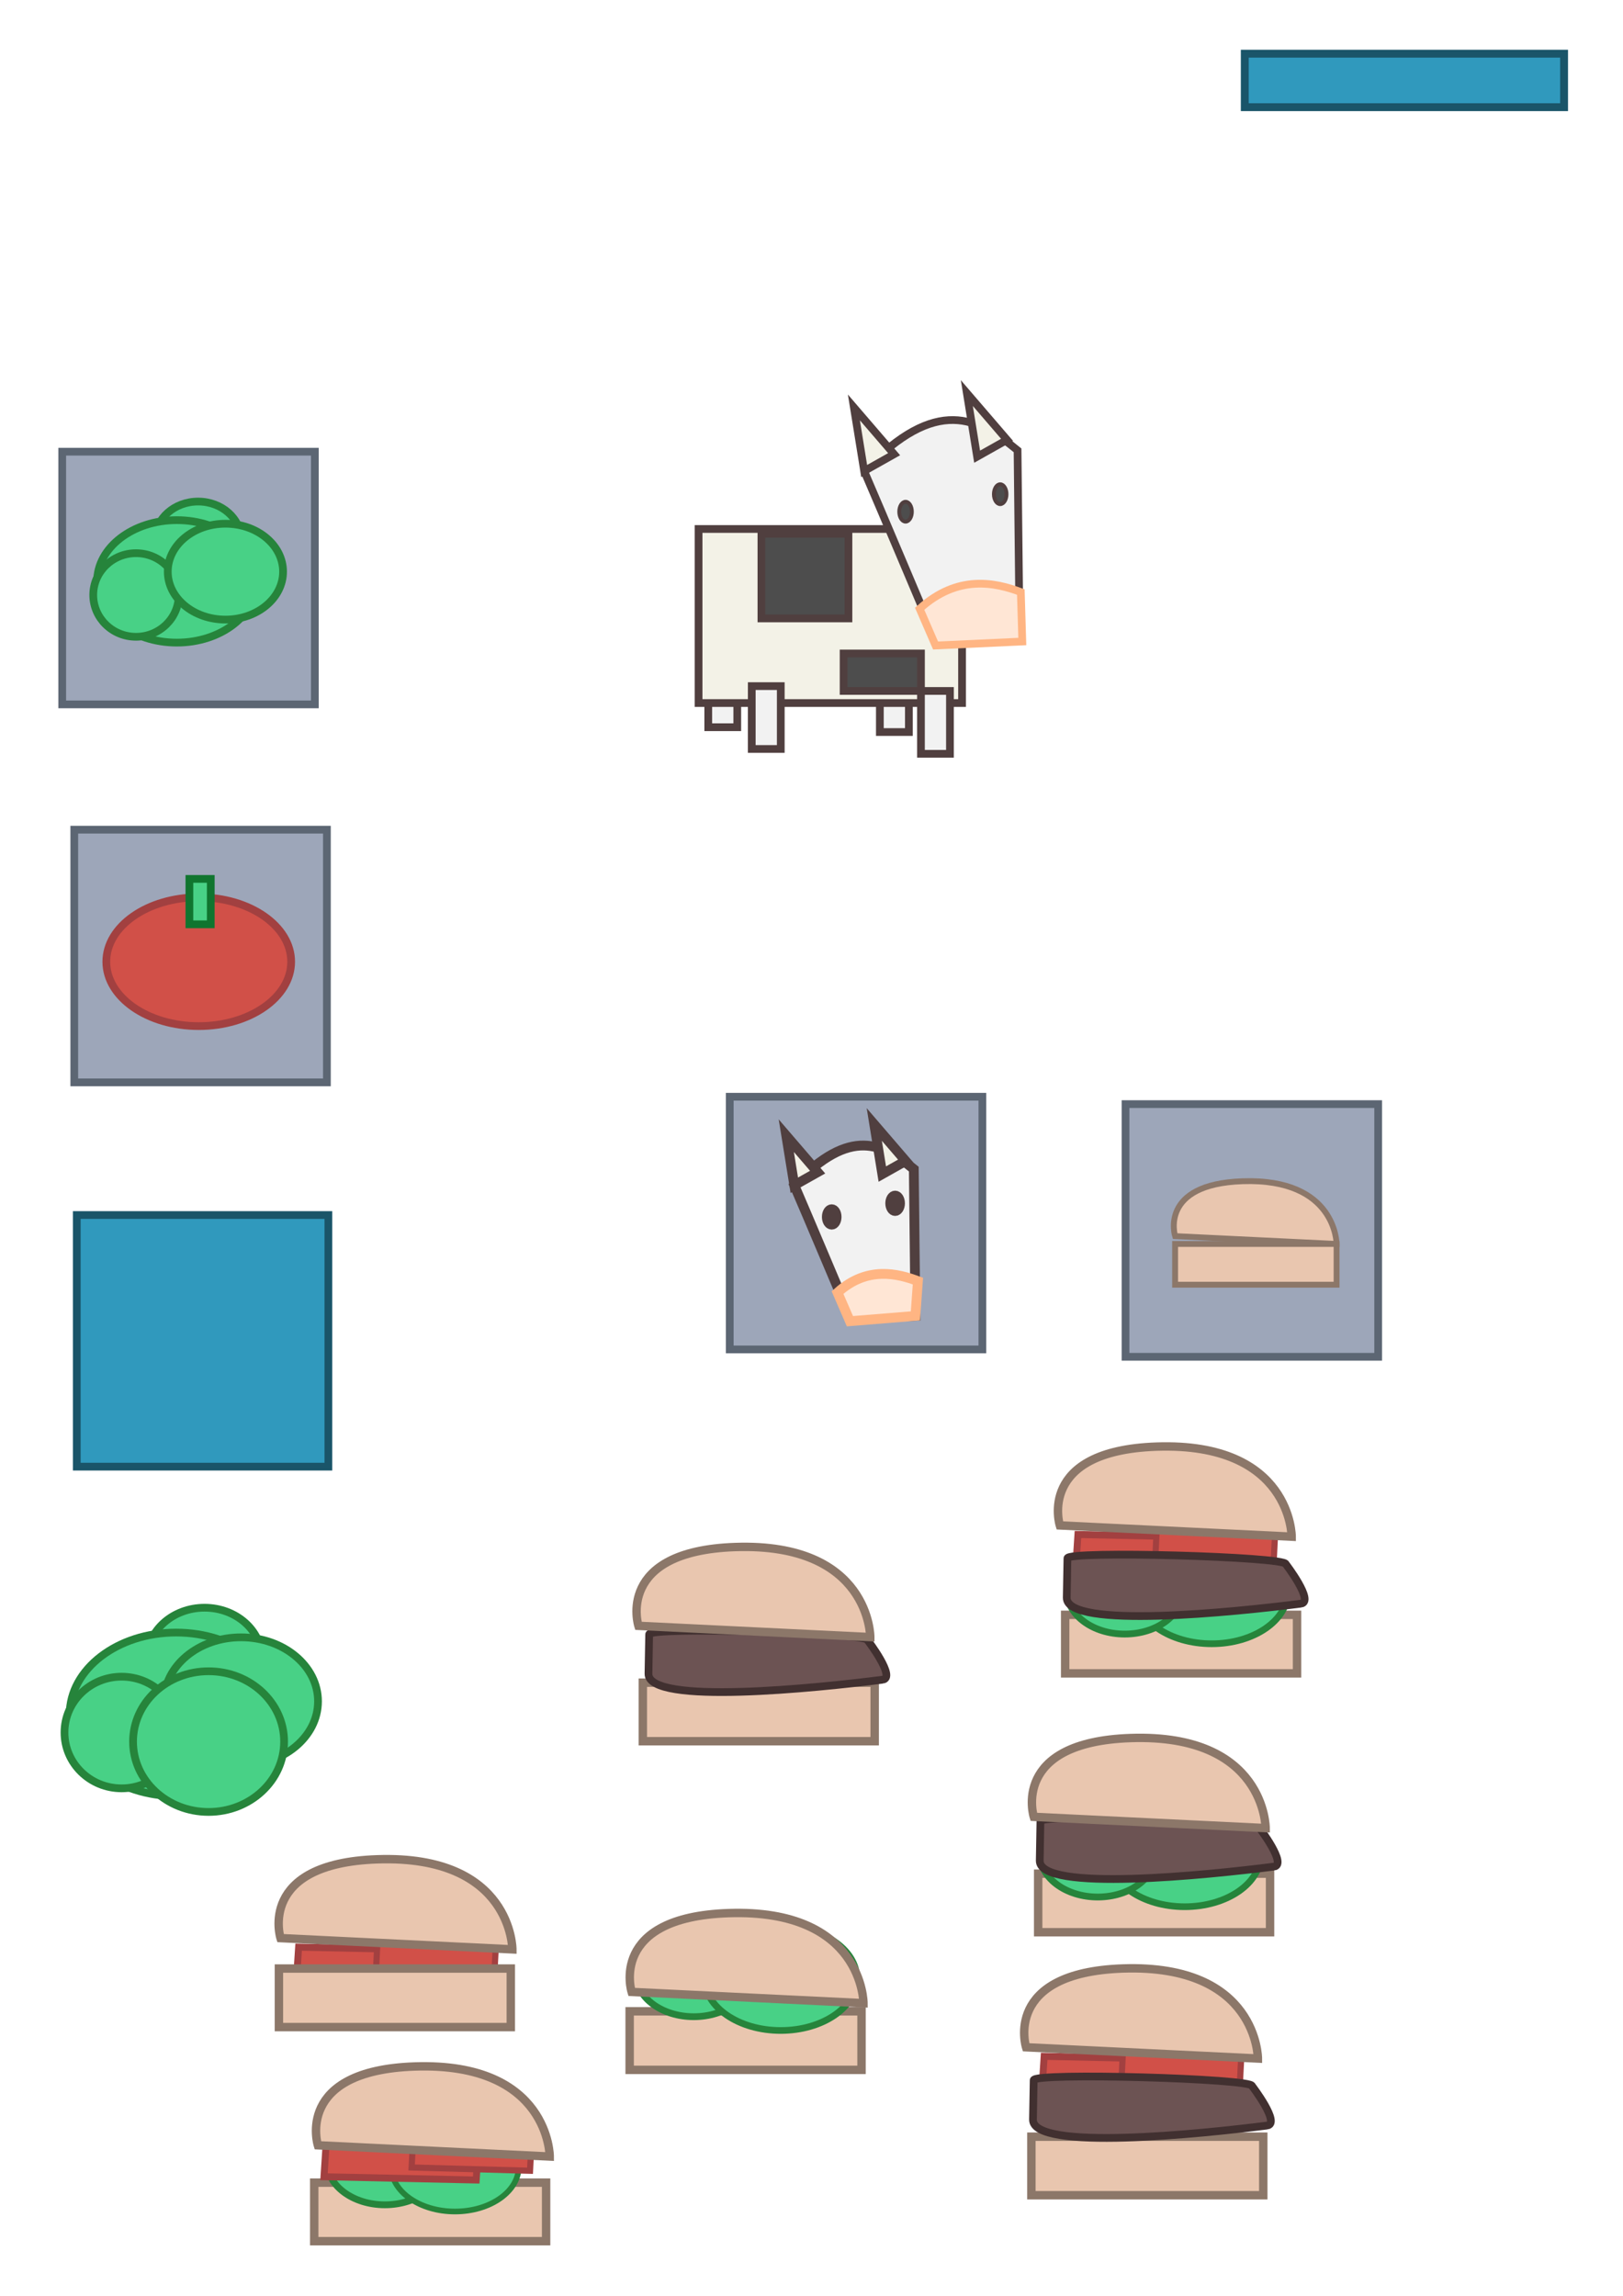 <?xml version="1.0" encoding="UTF-8" standalone="no"?>
<svg
   width="210mm"
   height="297mm"
   viewBox="0 0 210 297"
   version="1.1"
   id="svg8"
   inkscape:version="1.1-alpha (d4b03b3, 2021-03-04)"
   sodipodi:docname="drawing.svg"
   xmlns:inkscape="http://www.inkscape.org/namespaces/inkscape"
   xmlns:sodipodi="http://sodipodi.sourceforge.net/DTD/sodipodi-0.dtd"
   xmlns="http://www.w3.org/2000/svg"
   xmlns:svg="http://www.w3.org/2000/svg"
   xmlns:rdf="http://www.w3.org/1999/02/22-rdf-syntax-ns#"
   xmlns:cc="http://creativecommons.org/ns#"
   xmlns:dc="http://purl.org/dc/elements/1.1/">
  <defs
     id="defs2" />
  <sodipodi:namedview
     id="base"
     pagecolor="#ffffff"
     bordercolor="#666666"
     borderopacity="1.0"
     inkscape:pageopacity="0.0"
     inkscape:pageshadow="2"
     inkscape:zoom="0.76828608"
     inkscape:cx="741.09428"
     inkscape:cy="314.3018"
     inkscape:document-units="mm"
     inkscape:current-layer="layer1"
     inkscape:document-rotation="0"
     showgrid="false"
     inkscape:window-width="1440"
     inkscape:window-height="847"
     inkscape:window-x="0"
     inkscape:window-y="25"
     inkscape:window-maximized="0"
     objecttolerance="10.0"
     gridtolerance="10.0"
     guidetolerance="10.0"
     inkscape:pagecheckerboard="0"
     inkscape:rotation="-1" />
  <g
     inkscape:label="Layer 1"
     inkscape:groupmode="layer"
     id="layer1">
    <rect
       style="fill:#e9c6af;fill-opacity:1;stroke:#8c7769;stroke-width:1.089;stroke-miterlimit:4;stroke-dasharray:none;stroke-opacity:1"
       id="rect5851-9-4-6-0"
       width="30.003"
       height="7.574"
       x="81.47"
       y="260.197"
       inkscape:export-filename="/Users/richard/burger-lettuce.png"
       inkscape:export-xdpi="96"
       inkscape:export-ydpi="96" />
    <rect
       style="fill:#f2f2f2;fill-opacity:1;stroke:#503f3f;stroke-width:1;stroke-miterlimit:4;stroke-dasharray:none;stroke-opacity:1"
       id="rect2430-5-1"
       width="3.753"
       height="8.131"
       x="113.846"
       y="86.571"
       inkscape:export-filename="/Users/richard/beef.png"
       inkscape:export-xdpi="96"
       inkscape:export-ydpi="96" />
    <rect
       style="fill:#f2f2f2;fill-opacity:1;stroke:#503f3f;stroke-width:1;stroke-miterlimit:4;stroke-dasharray:none;stroke-opacity:1"
       id="rect2430-5-6"
       width="3.753"
       height="8.131"
       x="91.641"
       y="85.946"
       inkscape:export-filename="/Users/richard/beef.png"
       inkscape:export-xdpi="96"
       inkscape:export-ydpi="96" />
    <ellipse
       style="fill:#48d186;fill-opacity:1;stroke:#26843b;stroke-width:1;stroke-miterlimit:4;stroke-dasharray:none;stroke-opacity:1"
       id="path885-8-7-1"
       cx="26.466"
       cy="214.555"
       rx="7.411"
       ry="6.571"
       inkscape:export-filename="/Users/richard/lettuce.png"
       inkscape:export-xdpi="96"
       inkscape:export-ydpi="96" />
    <ellipse
       style="fill:#48d186;fill-opacity:1;stroke:#26843b;stroke-width:1;stroke-miterlimit:4;stroke-dasharray:none;stroke-opacity:1"
       id="path883-5"
       cx="22.789"
       cy="221.777"
       rx="13.772"
       ry="10.581"
       inkscape:export-filename="/Users/richard/lettuce.png"
       inkscape:export-xdpi="96"
       inkscape:export-ydpi="96" />
    <ellipse
       style="fill:#48d186;fill-opacity:1;stroke:#26843b;stroke-width:1;stroke-miterlimit:4;stroke-dasharray:none;stroke-opacity:1"
       id="path885-0"
       cx="15.735"
       cy="224.128"
       rx="7.39"
       ry="7.222"
       inkscape:export-filename="/Users/richard/lettuce.png"
       inkscape:export-xdpi="96"
       inkscape:export-ydpi="96" />
    <ellipse
       style="fill:#48d186;fill-opacity:1;stroke:#26843b;stroke-width:1;stroke-miterlimit:4;stroke-dasharray:none;stroke-opacity:1"
       id="path885-1-4"
       cx="31.187"
       cy="220.097"
       rx="9.962"
       ry="8.283"
       inkscape:export-filename="/Users/richard/lettuce.png"
       inkscape:export-xdpi="96"
       inkscape:export-ydpi="96" />
    <ellipse
       style="fill:#48d186;fill-opacity:1;stroke:#26843b;stroke-width:1;stroke-miterlimit:4;stroke-dasharray:none;stroke-opacity:1"
       id="path885-8-73"
       cx="26.988"
       cy="225.304"
       rx="9.772"
       ry="9.1"
       inkscape:export-filename="/Users/richard/lettuce.png"
       inkscape:export-xdpi="96"
       inkscape:export-ydpi="96" />
    <rect
       style="fill:#f3f2e7;fill-opacity:1;stroke:#503f3f;stroke-width:1;stroke-miterlimit:4;stroke-dasharray:none;stroke-opacity:1"
       id="rect1846"
       width="34.089"
       height="22.517"
       x="90.39"
       y="68.432"
       inkscape:export-filename="/Users/richard/beef.png"
       inkscape:export-xdpi="96"
       inkscape:export-ydpi="96" />
    <path
       style="fill:#f2f2f2;stroke:#503f3f;stroke-width:1;stroke-linecap:butt;stroke-linejoin:miter;stroke-miterlimit:4;stroke-dasharray:none;stroke-opacity:1"
       d="m 111.816,60.937 c 9.37,-9.856 14.785,-6.845 19.845,-2.68 l 0.265,24.37 -10.694,0.518 c 0,0 -7.872,-18.661 -9.416,-22.208 z"
       id="path1881"
       sodipodi:nodetypes="ccccc"
       inkscape:export-filename="/Users/richard/beef.png"
       inkscape:export-xdpi="96"
       inkscape:export-ydpi="96" />
    <rect
       style="fill:#f2f2f2;fill-opacity:1;stroke:#503f3f;stroke-width:1;stroke-miterlimit:4;stroke-dasharray:none;stroke-opacity:1"
       id="rect2430"
       width="3.753"
       height="8.131"
       x="119.162"
       y="89.386"
       inkscape:export-filename="/Users/richard/beef.png"
       inkscape:export-xdpi="96"
       inkscape:export-ydpi="96" />
    <rect
       style="fill:#f2f2f2;fill-opacity:1;stroke:#503f3f;stroke-width:1;stroke-miterlimit:4;stroke-dasharray:none;stroke-opacity:1"
       id="rect2430-5"
       width="3.753"
       height="8.131"
       x="97.27"
       y="88.76"
       inkscape:export-filename="/Users/richard/beef.png"
       inkscape:export-xdpi="96"
       inkscape:export-ydpi="96" />
    <path
       style="fill:#ffe6d5;stroke:#ffb583;stroke-width:1;stroke-linecap:butt;stroke-linejoin:miter;stroke-miterlimit:4;stroke-dasharray:none;stroke-opacity:1"
       d="m 132.276,82.99 -11.223,0.518 -2.06,-4.755 c 4.928,-4.479 9.796,-3.399 13.091,-2.163 z"
       id="path2693"
       sodipodi:nodetypes="ccccc"
       inkscape:export-filename="/Users/richard/beef.png"
       inkscape:export-xdpi="96"
       inkscape:export-ydpi="96" />
    <rect
       style="fill:#4d4d4d;fill-opacity:1;stroke:#503f3f;stroke-width:1;stroke-miterlimit:4;stroke-dasharray:none;stroke-opacity:1"
       id="rect2953"
       width="11.259"
       height="10.946"
       x="98.521"
       y="69.058"
       inkscape:export-filename="/Users/richard/beef.png"
       inkscape:export-xdpi="96"
       inkscape:export-ydpi="96" />
    <rect
       style="fill:#4d4d4d;fill-opacity:1;stroke:#503f3f;stroke-width:1;stroke-miterlimit:4;stroke-dasharray:none;stroke-opacity:1"
       id="rect2953-8"
       width="10.008"
       height="4.847"
       x="109.155"
       y="84.538"
       inkscape:export-filename="/Users/richard/beef.png"
       inkscape:export-xdpi="96"
       inkscape:export-ydpi="96" />
    <ellipse
       style="fill:#4d4d4d;fill-opacity:1;stroke:#503f3f;stroke-width:0.499;stroke-miterlimit:4;stroke-dasharray:none;stroke-opacity:1"
       id="path3101-5"
       cx="129.416"
       cy="63.933"
       rx="0.815"
       ry="1.285"
       inkscape:export-filename="/Users/richard/beef.png"
       inkscape:export-xdpi="96"
       inkscape:export-ydpi="96" />
    <ellipse
       style="fill:#4d4d4d;fill-opacity:1;stroke:#503f3f;stroke-width:0.499;stroke-miterlimit:4;stroke-dasharray:none;stroke-opacity:1"
       id="path3101-5-6"
       cx="117.17"
       cy="66.197"
       rx="0.815"
       ry="1.285"
       inkscape:export-filename="/Users/richard/beef.png"
       inkscape:export-xdpi="96"
       inkscape:export-ydpi="96" />
    <path
       style="fill:#f3f2e7;fill-opacity:1;stroke:#503f3f;stroke-width:1;stroke-linecap:butt;stroke-linejoin:miter;stroke-miterlimit:4;stroke-dasharray:none;stroke-opacity:1"
       d="m 111.816,60.937 3.874,-2.179 -5.205,-6.052 z"
       id="path3442"
       inkscape:export-filename="/Users/richard/beef.png"
       inkscape:export-xdpi="96"
       inkscape:export-ydpi="96" />
    <path
       style="fill:#f3f2e7;fill-opacity:1;stroke:#503f3f;stroke-width:1;stroke-linecap:butt;stroke-linejoin:miter;stroke-miterlimit:4;stroke-dasharray:none;stroke-opacity:1"
       d="m 126.43,59.08 3.874,-2.179 -5.205,-6.052 z"
       id="path3442-9"
       inkscape:export-filename="/Users/richard/beef.png"
       inkscape:export-xdpi="96"
       inkscape:export-ydpi="96" />
    <rect
       style="fill:#9da6b9;fill-opacity:1;fill-rule:evenodd;stroke:#5c6673;stroke-width:1;stroke-miterlimit:4;stroke-dasharray:none;stroke-opacity:1"
       id="rect10-1-5"
       width="32.689"
       height="32.689"
       x="9.61"
       y="107.332"
       inkscape:export-xdpi="96"
       inkscape:export-ydpi="96" />
    <ellipse
       style="fill:#d15048;fill-opacity:1;stroke:#a24040;stroke-width:1;stroke-miterlimit:4;stroke-dasharray:none;stroke-opacity:1"
       id="path835-1-6"
       cx="25.715"
       cy="124.414"
       rx="11.959"
       ry="8.33"
       inkscape:export-xdpi="96"
       inkscape:export-ydpi="96" />
    <rect
       style="fill:#48d186;fill-opacity:1;stroke:#10752f;stroke-width:1;stroke-miterlimit:4;stroke-dasharray:none;stroke-opacity:1"
       id="rect837-8-5"
       width="2.765"
       height="5.876"
       x="24.505"
       y="113.7"
       inkscape:export-xdpi="96"
       inkscape:export-ydpi="96" />
    <rect
       style="fill:#3099bd;fill-opacity:1;stroke:#1a5569;stroke-width:1;stroke-miterlimit:4;stroke-dasharray:none;stroke-opacity:1"
       id="rect6076-6-5-8"
       width="32.551"
       height="32.551"
       x="9.936"
       y="157.184"
       inkscape:export-xdpi="96"
       inkscape:export-ydpi="96" />
    <rect
       style="fill:#9da6b9;fill-opacity:1;fill-rule:evenodd;stroke:#5c6673;stroke-width:1;stroke-miterlimit:4;stroke-dasharray:none;stroke-opacity:1"
       id="rect10-1-5-5"
       width="32.689"
       height="32.689"
       x="8.05"
       y="58.434"
       inkscape:export-xdpi="96"
       inkscape:export-ydpi="96"
       inkscape:export-filename="/Users/richard/block-lettuce.png" />
    <ellipse
       style="fill:#48d186;fill-opacity:1;stroke:#26843b;stroke-width:1;stroke-miterlimit:4;stroke-dasharray:none;stroke-opacity:1"
       id="path885-8-7-1-8"
       cx="25.633"
       cy="69.803"
       rx="5.549"
       ry="4.92"
       inkscape:export-filename="/Users/richard/block-lettuce.png"
       inkscape:export-xdpi="96"
       inkscape:export-ydpi="96" />
    <ellipse
       style="fill:#48d186;fill-opacity:1;stroke:#26843b;stroke-width:1;stroke-miterlimit:4;stroke-dasharray:none;stroke-opacity:1"
       id="path883-5-5"
       cx="22.88"
       cy="75.21"
       rx="10.312"
       ry="7.922"
       inkscape:export-filename="/Users/richard/block-lettuce.png"
       inkscape:export-xdpi="96"
       inkscape:export-ydpi="96" />
    <ellipse
       style="fill:#48d186;fill-opacity:1;stroke:#26843b;stroke-width:1;stroke-miterlimit:4;stroke-dasharray:none;stroke-opacity:1"
       id="path885-0-9"
       cx="17.598"
       cy="76.971"
       rx="5.533"
       ry="5.407"
       inkscape:export-filename="/Users/richard/block-lettuce.png"
       inkscape:export-xdpi="96"
       inkscape:export-ydpi="96" />
    <ellipse
       style="fill:#48d186;fill-opacity:1;stroke:#26843b;stroke-width:1;stroke-miterlimit:4;stroke-dasharray:none;stroke-opacity:1"
       id="path885-1-4-8"
       cx="29.167"
       cy="73.953"
       rx="7.459"
       ry="6.202"
       inkscape:export-filename="/Users/richard/block-lettuce.png"
       inkscape:export-xdpi="96"
       inkscape:export-ydpi="96" />
    <rect
       style="fill:#9da6b9;fill-opacity:1;fill-rule:evenodd;stroke:#5c6673;stroke-width:1;stroke-miterlimit:4;stroke-dasharray:none;stroke-opacity:1"
       id="rect10-1-5-3"
       width="32.689"
       height="32.689"
       x="94.422"
       y="141.881"
       inkscape:export-xdpi="96"
       inkscape:export-ydpi="96"
       inkscape:export-filename="/Users/richard/block-beef.png" />
    <path
       style="fill:#f2f2f2;stroke:#503f3f;stroke-width:1.265;stroke-linecap:butt;stroke-linejoin:miter;stroke-miterlimit:4;stroke-dasharray:none;stroke-opacity:1"
       d="m 102.775,153.332 c 7.301,-7.68 11.52,-5.334 15.463,-2.088 l 0.206,18.989 -8.332,0.403 c 0,0 -6.134,-14.54 -7.337,-17.304 z"
       id="path1881-5"
       sodipodi:nodetypes="ccccc"
       inkscape:export-filename="/Users/richard/block-beef.png"
       inkscape:export-xdpi="96"
       inkscape:export-ydpi="96" />
    <path
       style="fill:#ffe6d5;stroke:#ffb583;stroke-width:1.265;stroke-linecap:butt;stroke-linejoin:miter;stroke-miterlimit:4;stroke-dasharray:none;stroke-opacity:1"
       d="m 118.444,170.232 -8.472,0.686 -1.605,-3.705 c 3.84,-3.49 7.833,-2.446 10.401,-1.483 z"
       id="path2693-5"
       sodipodi:nodetypes="ccccc"
       inkscape:export-filename="/Users/richard/block-beef.png"
       inkscape:export-xdpi="96"
       inkscape:export-ydpi="96" />
    <ellipse
       style="fill:#4d4d4d;fill-opacity:1;stroke:#503f3f;stroke-width:1.265;stroke-miterlimit:4;stroke-dasharray:none"
       id="path3101-5-8"
       cx="115.819"
       cy="155.666"
       rx="0.635"
       ry="1.001"
       inkscape:export-filename="/Users/richard/block-beef.png"
       inkscape:export-xdpi="96"
       inkscape:export-ydpi="96" />
    <ellipse
       style="fill:#4d4d4d;fill-opacity:1;stroke:#503f3f;stroke-width:1.265;stroke-miterlimit:4;stroke-dasharray:none"
       id="path3101-5-6-2"
       cx="107.616"
       cy="157.431"
       rx="0.635"
       ry="1.001"
       inkscape:export-filename="/Users/richard/block-beef.png"
       inkscape:export-xdpi="96"
       inkscape:export-ydpi="96" />
    <path
       style="fill:#f3f2e7;fill-opacity:1;stroke:#503f3f;stroke-width:1.265;stroke-linecap:butt;stroke-linejoin:miter;stroke-miterlimit:4;stroke-dasharray:none;stroke-opacity:1"
       d="m 102.775,153.332 3.018,-1.698 -4.056,-4.716 z"
       id="path3442-0"
       inkscape:export-filename="/Users/richard/block-beef.png"
       inkscape:export-xdpi="96"
       inkscape:export-ydpi="96" />
    <path
       style="fill:#f3f2e7;fill-opacity:1;stroke:#503f3f;stroke-width:1.265;stroke-linecap:butt;stroke-linejoin:miter;stroke-miterlimit:4;stroke-dasharray:none;stroke-opacity:1"
       d="m 114.162,151.885 3.018,-1.698 -4.056,-4.716 z"
       id="path3442-9-3"
       inkscape:export-filename="/Users/richard/block-beef.png"
       inkscape:export-xdpi="96"
       inkscape:export-ydpi="96" />
    <rect
       style="fill:#9da6b9;fill-opacity:1;fill-rule:evenodd;stroke:#5c6673;stroke-width:1;stroke-miterlimit:4;stroke-dasharray:none;stroke-opacity:1"
       id="rect10-1-5-3-6"
       width="32.689"
       height="32.689"
       x="145.631"
       y="142.834"
       inkscape:export-xdpi="96"
       inkscape:export-ydpi="96"
       inkscape:export-filename="/Users/richard/block-bread.png" />
    <path
       style="fill:#e9c6af;stroke:#8c7769;stroke-width:0.758;stroke-linecap:butt;stroke-linejoin:miter;stroke-miterlimit:4;stroke-dasharray:none;stroke-opacity:1"
       d="m 152.047,159.911 c 0,0 -2.124,-6.73 8.722,-7.1 12.174,-0.415 12.171,8.114 12.171,8.114 z"
       id="path5718-3-9"
       sodipodi:nodetypes="cscc"
       inkscape:export-filename="/Users/richard/block-bread.png"
       inkscape:export-xdpi="96"
       inkscape:export-ydpi="96" />
    <rect
       style="fill:#e9c6af;fill-opacity:1;stroke:#8c7769;stroke-width:0.758;stroke-miterlimit:4;stroke-dasharray:none;stroke-opacity:1"
       id="rect5851-9-4"
       width="20.893"
       height="5.274"
       x="152.047"
       y="160.925"
       inkscape:export-filename="/Users/richard/block-bread.png"
       inkscape:export-xdpi="96"
       inkscape:export-ydpi="96" />
    <rect
       style="fill:#e9c6af;fill-opacity:1;stroke:#8c7769;stroke-width:1.089;stroke-miterlimit:4;stroke-dasharray:none;stroke-opacity:1"
       id="rect5851-9-4-6"
       width="30.003"
       height="7.574"
       x="83.173"
       y="217.68"
       inkscape:export-filename="/Users/richard/burger-beef.png"
       inkscape:export-xdpi="96"
       inkscape:export-ydpi="96" />
    <ellipse
       style="fill:#48d186;fill-opacity:1;stroke:#26843b;stroke-width:0.876;stroke-miterlimit:4;stroke-dasharray:none;stroke-opacity:1"
       id="path885-0-5"
       cx="89.766"
       cy="255.4"
       rx="7.452"
       ry="5.493"
       inkscape:export-filename="/Users/richard/burger-lettuce.png"
       inkscape:export-xdpi="96"
       inkscape:export-ydpi="96" />
    <ellipse
       style="fill:#48d186;fill-opacity:1;stroke:#26843b;stroke-width:0.864;stroke-miterlimit:4;stroke-dasharray:none;stroke-opacity:1"
       id="path885-8-73-8"
       cx="101.019"
       cy="255.937"
       rx="9.84"
       ry="6.739"
       inkscape:export-filename="/Users/richard/burger-lettuce.png"
       inkscape:export-xdpi="96"
       inkscape:export-ydpi="96" />
    <path
       style="fill:#e9c6af;stroke:#8c7769;stroke-width:1.089;stroke-linecap:butt;stroke-linejoin:miter;stroke-miterlimit:4;stroke-dasharray:none;stroke-opacity:1"
       d="m 81.725,257.687 c 0,0 -3.05,-9.664 12.525,-10.195 17.483,-0.596 17.477,11.652 17.477,11.652 z"
       id="path5718-3-9-1-1"
       sodipodi:nodetypes="cscc"
       inkscape:export-filename="/Users/richard/burger-lettuce.png"
       inkscape:export-xdpi="96"
       inkscape:export-ydpi="96" />
    <path
       style="fill:#6c5353;stroke:#413030;stroke-width:1;stroke-linecap:butt;stroke-linejoin:miter;stroke-miterlimit:4;stroke-dasharray:none;stroke-opacity:1"
       d="m 114.195,217.298 c -8.443,1.074 -30.361,3.357 -30.289,-0.783 l 0.089,-5.091 c 0.018,-1.019 28.269,-0.208 28.252,0.748 0,0 3.761,4.896 1.948,5.127 z"
       id="path1063"
       sodipodi:nodetypes="ssscs"
       inkscape:export-filename="/Users/richard/burger-beef.png"
       inkscape:export-xdpi="96"
       inkscape:export-ydpi="96" />
    <path
       style="fill:#e9c6af;stroke:#8c7769;stroke-width:1.089;stroke-linecap:butt;stroke-linejoin:miter;stroke-miterlimit:4;stroke-dasharray:none;stroke-opacity:1"
       d="m 82.605,210.327 c 0,0 -3.05,-9.664 12.525,-10.195 17.483,-0.596 17.477,11.652 17.477,11.652 z"
       id="path5718-3-9-1"
       sodipodi:nodetypes="cscc"
       inkscape:export-filename="/Users/richard/burger-beef.png"
       inkscape:export-xdpi="96"
       inkscape:export-ydpi="96" />
    <rect
       style="fill:#e9c6af;fill-opacity:1;stroke:#8c7769;stroke-width:1.089;stroke-miterlimit:4;stroke-dasharray:none;stroke-opacity:1"
       id="rect5851-9-4-6-8"
       width="30.003"
       height="7.574"
       x="134.328"
       y="242.392"
       inkscape:export-filename="/Users/richard/burger-beef-lettuce.png"
       inkscape:export-xdpi="96"
       inkscape:export-ydpi="96" />
    <ellipse
       style="fill:#48d186;fill-opacity:1;stroke:#26843b;stroke-width:0.864;stroke-miterlimit:4;stroke-dasharray:none;stroke-opacity:1"
       id="path885-8-73-8-8"
       cx="153.288"
       cy="239.926"
       rx="9.84"
       ry="6.739"
       inkscape:export-filename="/Users/richard/burger-beef-lettuce.png"
       inkscape:export-xdpi="96"
       inkscape:export-ydpi="96" />
    <ellipse
       style="fill:#48d186;fill-opacity:1;stroke:#26843b;stroke-width:0.876;stroke-miterlimit:4;stroke-dasharray:none;stroke-opacity:1"
       id="path885-0-5-9"
       cx="142.036"
       cy="239.918"
       rx="7.452"
       ry="5.493"
       inkscape:export-filename="/Users/richard/burger-beef-lettuce.png"
       inkscape:export-xdpi="96"
       inkscape:export-ydpi="96" />
    <path
       style="fill:#6c5353;stroke:#413030;stroke-width:1;stroke-linecap:butt;stroke-linejoin:miter;stroke-miterlimit:4;stroke-dasharray:none;stroke-opacity:1"
       d="m 164.821,241.48 c -8.443,1.074 -30.361,3.357 -30.289,-0.783 l 0.089,-5.091 c 0.018,-1.019 28.269,-0.208 28.252,0.748 0,0 3.761,4.896 1.948,5.127 z"
       id="path1063-2"
       sodipodi:nodetypes="ssscs"
       inkscape:export-filename="/Users/richard/burger-beef-lettuce.png"
       inkscape:export-xdpi="96"
       inkscape:export-ydpi="96" />
    <path
       style="fill:#e9c6af;stroke:#8c7769;stroke-width:1.089;stroke-linecap:butt;stroke-linejoin:miter;stroke-miterlimit:4;stroke-dasharray:none;stroke-opacity:1"
       d="m 133.76,235.038 c 0,0 -3.05,-9.664 12.525,-10.195 17.483,-0.596 17.477,11.652 17.477,11.652 z"
       id="path5718-3-9-1-3"
       sodipodi:nodetypes="cscc"
       inkscape:export-filename="/Users/richard/burger-beef-lettuce.png"
       inkscape:export-xdpi="96"
       inkscape:export-ydpi="96" />
    <rect
       style="fill:#e9c6af;fill-opacity:1;stroke:#8c7769;stroke-width:1.089;stroke-miterlimit:4;stroke-dasharray:none;stroke-opacity:1"
       id="rect5851-9-4-6-8-0"
       width="30.003"
       height="7.574"
       x="133.452"
       y="276.415"
       inkscape:export-filename="/Users/richard/burger-beef-tomato.png"
       inkscape:export-xdpi="96"
       inkscape:export-ydpi="96" />
    <path
       style="fill:#d15048;fill-opacity:1;stroke:#a24040;stroke-width:0.902;stroke-linecap:butt;stroke-linejoin:miter;stroke-miterlimit:4;stroke-dasharray:none;stroke-opacity:1"
       d="m 135.105,266.022 19.694,0.422 -0.265,4.069 -19.694,-0.422 z"
       id="path6563-9"
       inkscape:export-filename="/Users/richard/burger-beef-tomato.png"
       inkscape:export-xdpi="96"
       inkscape:export-ydpi="96" />
    <path
       style="fill:#d15048;fill-opacity:1;stroke:#a24040;stroke-width:0.796;stroke-linecap:butt;stroke-linejoin:miter;stroke-miterlimit:4;stroke-dasharray:none;stroke-opacity:1"
       d="m 145.328,264.825 15.319,0.422 -0.206,4.069 -15.319,-0.422 z"
       id="path6563-9-2"
       inkscape:export-filename="/Users/richard/burger-beef-tomato.png"
       inkscape:export-xdpi="96"
       inkscape:export-ydpi="96" />
    <path
       style="fill:#6c5353;stroke:#413030;stroke-width:1;stroke-linecap:butt;stroke-linejoin:miter;stroke-miterlimit:4;stroke-dasharray:none;stroke-opacity:1"
       d="m 163.946,274.974 c -8.443,1.074 -30.361,3.357 -30.289,-0.783 l 0.089,-5.091 c 0.018,-1.019 28.269,-0.208 28.252,0.748 0,0 3.761,4.896 1.948,5.127 z"
       id="path1063-2-6"
       sodipodi:nodetypes="ssscs"
       inkscape:export-filename="/Users/richard/burger-beef-tomato.png"
       inkscape:export-xdpi="96"
       inkscape:export-ydpi="96" />
    <path
       style="fill:#e9c6af;stroke:#8c7769;stroke-width:1.089;stroke-linecap:butt;stroke-linejoin:miter;stroke-miterlimit:4;stroke-dasharray:none;stroke-opacity:1"
       d="m 132.761,264.849 c 0,0 -3.05,-9.664 12.525,-10.195 17.483,-0.596 17.477,11.652 17.477,11.652 z"
       id="path5718-3-9-1-3-4"
       sodipodi:nodetypes="cscc"
       inkscape:export-filename="/Users/richard/burger-beef-tomato.png"
       inkscape:export-xdpi="96"
       inkscape:export-ydpi="96" />
    <rect
       style="fill:#e9c6af;fill-opacity:1;stroke:#8c7769;stroke-width:1.089;stroke-miterlimit:4;stroke-dasharray:none;stroke-opacity:1"
       id="rect5851-9-4-6-8-0-2"
       width="30.003"
       height="7.574"
       x="137.822"
       y="208.903"
       inkscape:export-filename="/Users/richard/burger-beef-tomato-lettuce.png"
       inkscape:export-xdpi="96"
       inkscape:export-ydpi="96" />
    <ellipse
       style="fill:#48d186;fill-opacity:1;stroke:#26843b;stroke-width:0.864;stroke-miterlimit:4;stroke-dasharray:none;stroke-opacity:1"
       id="path885-8-73-8-8-2-1"
       cx="156.783"
       cy="205.908"
       rx="9.84"
       ry="6.739"
       inkscape:export-filename="/Users/richard/burger-beef-tomato-lettuce.png"
       inkscape:export-xdpi="96"
       inkscape:export-ydpi="96" />
    <ellipse
       style="fill:#48d186;fill-opacity:1;stroke:#26843b;stroke-width:0.876;stroke-miterlimit:4;stroke-dasharray:none;stroke-opacity:1"
       id="path885-0-5-9-0-3"
       cx="145.53"
       cy="205.9"
       rx="7.452"
       ry="5.493"
       inkscape:export-filename="/Users/richard/burger-beef-tomato-lettuce.png"
       inkscape:export-xdpi="96"
       inkscape:export-ydpi="96" />
    <path
       style="fill:#d15048;fill-opacity:1;stroke:#a24040;stroke-width:0.902;stroke-linecap:butt;stroke-linejoin:miter;stroke-miterlimit:4;stroke-dasharray:none;stroke-opacity:1"
       d="m 139.475,198.511 19.694,0.422 -0.265,4.069 -19.694,-0.422 z"
       id="path6563-9-21"
       inkscape:export-filename="/Users/richard/burger-beef-tomato-lettuce.png"
       inkscape:export-xdpi="96"
       inkscape:export-ydpi="96" />
    <path
       style="fill:#d15048;fill-opacity:1;stroke:#a24040;stroke-width:0.796;stroke-linecap:butt;stroke-linejoin:miter;stroke-miterlimit:4;stroke-dasharray:none;stroke-opacity:1"
       d="m 149.698,197.313 15.319,0.422 -0.206,4.069 -15.319,-0.422 z"
       id="path6563-9-2-5"
       inkscape:export-filename="/Users/richard/burger-beef-tomato-lettuce.png"
       inkscape:export-xdpi="96"
       inkscape:export-ydpi="96" />
    <path
       style="fill:#6c5353;stroke:#413030;stroke-width:1;stroke-linecap:butt;stroke-linejoin:miter;stroke-miterlimit:4;stroke-dasharray:none;stroke-opacity:1"
       d="m 168.315,207.462 c -8.443,1.074 -30.361,3.357 -30.289,-0.783 l 0.089,-5.091 c 0.018,-1.019 28.269,-0.208 28.252,0.748 0,0 3.761,4.896 1.948,5.127 z"
       id="path1063-2-6-5"
       sodipodi:nodetypes="ssscs"
       inkscape:export-filename="/Users/richard/burger-beef-tomato-lettuce.png"
       inkscape:export-xdpi="96"
       inkscape:export-ydpi="96" />
    <path
       style="fill:#e9c6af;stroke:#8c7769;stroke-width:1.089;stroke-linecap:butt;stroke-linejoin:miter;stroke-miterlimit:4;stroke-dasharray:none;stroke-opacity:1"
       d="m 137.13,197.337 c 0,0 -3.05,-9.664 12.525,-10.195 17.483,-0.596 17.477,11.652 17.477,11.652 z"
       id="path5718-3-9-1-3-4-8"
       sodipodi:nodetypes="cscc"
       inkscape:export-filename="/Users/richard/burger-beef-tomato-lettuce.png"
       inkscape:export-xdpi="96"
       inkscape:export-ydpi="96" />
    <path
       style="fill:#d15048;fill-opacity:1;stroke:#a24040;stroke-width:0.902;stroke-linecap:butt;stroke-linejoin:miter;stroke-miterlimit:4;stroke-dasharray:none;stroke-opacity:1"
       d="m 38.64,251.898 19.694,0.422 -0.265,4.069 -19.694,-0.422 z"
       id="path6563-9-21-1"
       inkscape:export-filename="/Users/richard/burger-tomato.png"
       inkscape:export-xdpi="96"
       inkscape:export-ydpi="96" />
    <path
       style="fill:#d15048;fill-opacity:1;stroke:#a24040;stroke-width:0.796;stroke-linecap:butt;stroke-linejoin:miter;stroke-miterlimit:4;stroke-dasharray:none;stroke-opacity:1"
       d="m 48.863,250.701 15.319,0.422 -0.206,4.069 -15.319,-0.422 z"
       id="path6563-9-2-5-9"
       inkscape:export-filename="/Users/richard/burger-tomato.png"
       inkscape:export-xdpi="96"
       inkscape:export-ydpi="96" />
    <path
       style="fill:#e9c6af;stroke:#8c7769;stroke-width:1.089;stroke-linecap:butt;stroke-linejoin:miter;stroke-miterlimit:4;stroke-dasharray:none;stroke-opacity:1"
       d="m 36.295,250.725 c 0,0 -3.05,-9.664 12.525,-10.195 17.483,-0.596 17.477,11.652 17.477,11.652 z"
       id="path5718-3-9-1-3-4-8-5"
       sodipodi:nodetypes="cscc"
       inkscape:export-filename="/Users/richard/burger-tomato.png"
       inkscape:export-xdpi="96"
       inkscape:export-ydpi="96" />
    <rect
       style="fill:#e9c6af;fill-opacity:1;stroke:#8c7769;stroke-width:1.089;stroke-miterlimit:4;stroke-dasharray:none;stroke-opacity:1"
       id="rect5851-9-4-6-0-8"
       width="30.003"
       height="7.574"
       x="36.089"
       y="254.663"
       inkscape:export-filename="/Users/richard/burger-tomato.png"
       inkscape:export-xdpi="96"
       inkscape:export-ydpi="96" />
    <rect
       style="fill:#e9c6af;fill-opacity:1;stroke:#8c7769;stroke-width:1.089;stroke-miterlimit:4;stroke-dasharray:none;stroke-opacity:1"
       id="rect5851-9-4-6-0-8-5"
       width="30.003"
       height="7.574"
       x="40.657"
       y="282.359"
       inkscape:export-filename="/Users/richard/burger-tomato-lettuce.png"
       inkscape:export-xdpi="96"
       inkscape:export-ydpi="96" />
    <ellipse
       style="fill:#48d186;fill-opacity:1;stroke:#26843b;stroke-width:0.876;stroke-miterlimit:4;stroke-dasharray:none;stroke-opacity:1"
       id="path885-0-5-8"
       cx="49.8"
       cy="279.735"
       rx="7.452"
       ry="5.493"
       inkscape:export-filename="/Users/richard/burger-tomato-lettuce.png"
       inkscape:export-xdpi="96"
       inkscape:export-ydpi="96" />
    <ellipse
       style="fill:#48d186;fill-opacity:1;stroke:#26843b;stroke-width:0.732;stroke-miterlimit:4;stroke-dasharray:none;stroke-opacity:1"
       id="path885-8-73-8-3"
       cx="58.867"
       cy="280.31"
       rx="8.249"
       ry="5.784"
       inkscape:export-filename="/Users/richard/burger-tomato-lettuce.png"
       inkscape:export-xdpi="96"
       inkscape:export-ydpi="96" />
    <path
       style="fill:#d15048;fill-opacity:1;stroke:#a24040;stroke-width:0.902;stroke-linecap:butt;stroke-linejoin:miter;stroke-miterlimit:4;stroke-dasharray:none;stroke-opacity:1"
       d="m 42.187,277.527 19.694,0.422 -0.265,4.069 -19.694,-0.422 z"
       id="path6563-9-21-1-3"
       inkscape:export-filename="/Users/richard/burger-tomato-lettuce.png"
       inkscape:export-xdpi="96"
       inkscape:export-ydpi="96" />
    <path
       style="fill:#d15048;fill-opacity:1;stroke:#a24040;stroke-width:0.796;stroke-linecap:butt;stroke-linejoin:miter;stroke-miterlimit:4;stroke-dasharray:none;stroke-opacity:1"
       d="m 53.468,276.33 15.319,0.422 -0.206,4.069 -15.319,-0.422 z"
       id="path6563-9-2-5-9-5"
       inkscape:export-filename="/Users/richard/burger-tomato-lettuce.png"
       inkscape:export-xdpi="96"
       inkscape:export-ydpi="96" />
    <path
       style="fill:#e9c6af;stroke:#8c7769;stroke-width:1.089;stroke-linecap:butt;stroke-linejoin:miter;stroke-miterlimit:4;stroke-dasharray:none;stroke-opacity:1"
       d="m 41.129,277.527 c 0,0 -3.05,-9.664 12.525,-10.195 17.483,-0.596 17.477,11.652 17.477,11.652 z"
       id="path5718-3-9-1-3-4-8-5-1"
       sodipodi:nodetypes="cscc"
       inkscape:export-filename="/Users/richard/burger-tomato-lettuce.png"
       inkscape:export-xdpi="96"
       inkscape:export-ydpi="96" />
    <rect
       style="fill:#3099bd;fill-opacity:1;stroke:#1a5569;stroke-width:1.018;stroke-miterlimit:4;stroke-dasharray:none;stroke-opacity:1"
       id="rect6076-6-5-8-5"
       width="41.316"
       height="6.92"
       x="161.061"
       y="6.946"
       inkscape:export-xdpi="96"
       inkscape:export-ydpi="96"
       inkscape:export-filename="/Users/richard/platform.png" />
  </g>
</svg>
